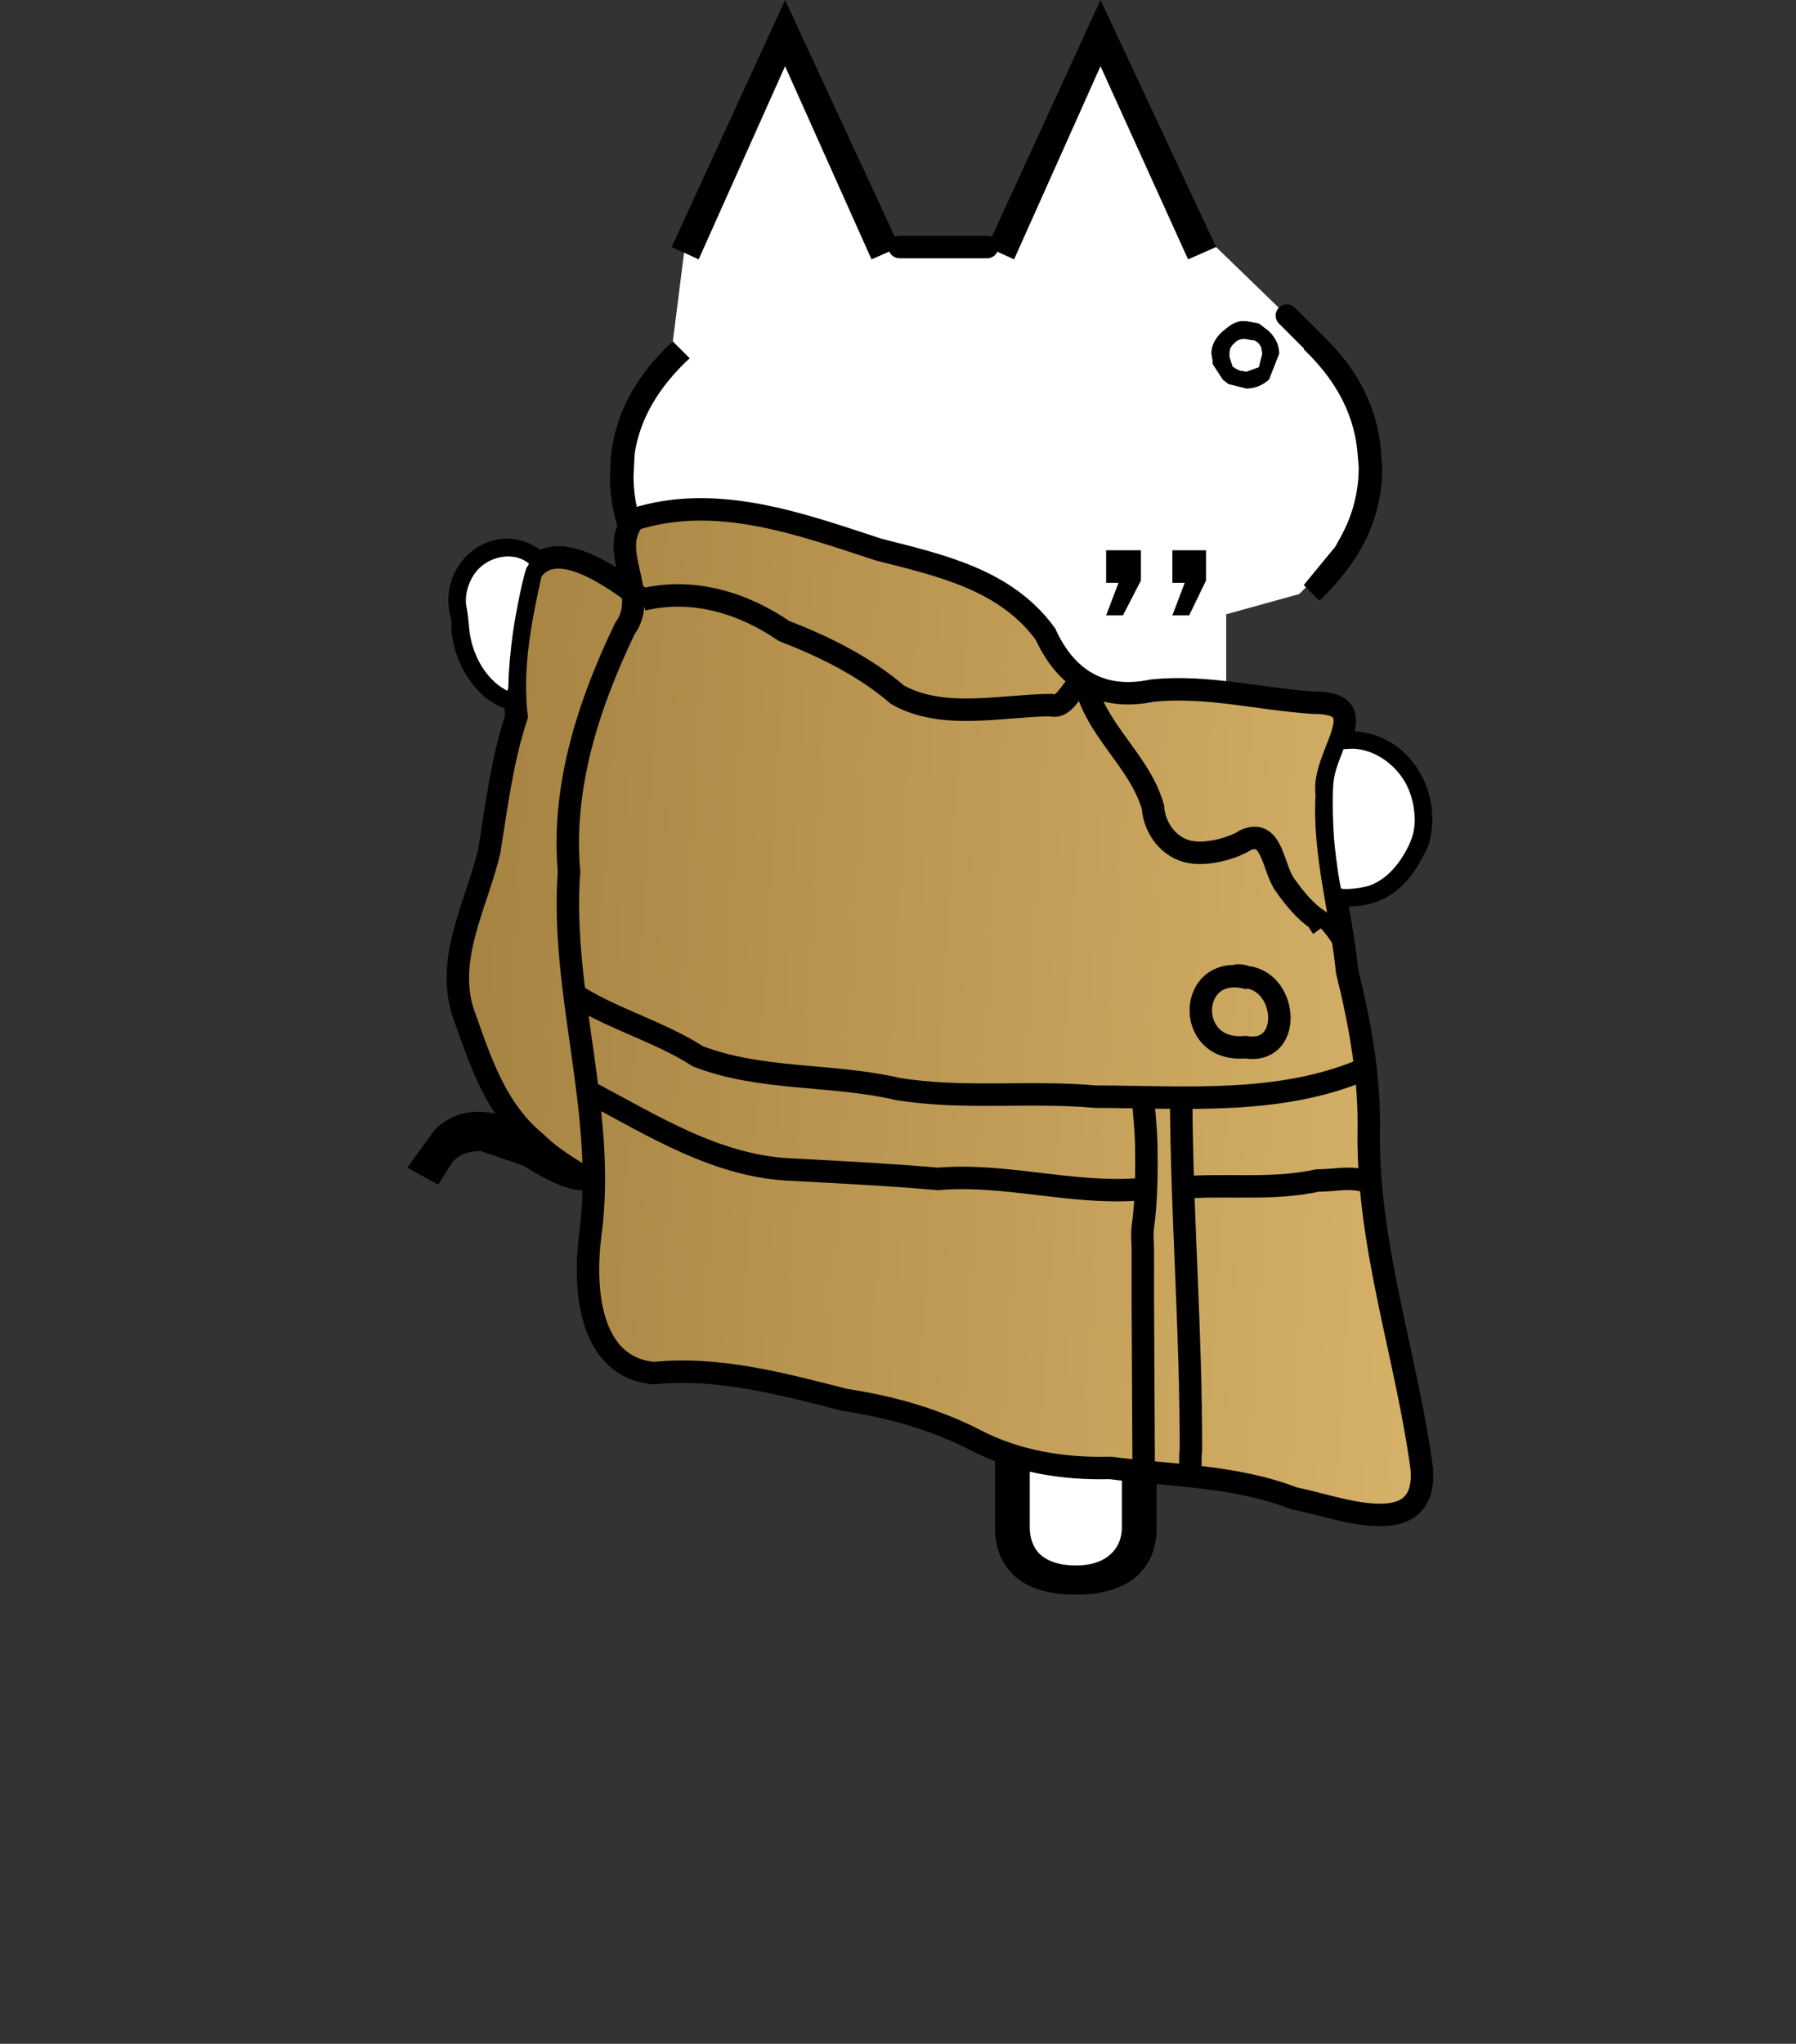 <svg height="182" width="160" xmlns:xlink="http://www.w3.org/1999/xlink" xmlns="http://www.w3.org/2000/svg"><rect width="100%" height="100%" fill="#333333" stroke="none"/><defs><linearGradient xlink:href="#a" id="c" x1="43.469" y1="85.182" x2="127.993" y2="90.451" gradientUnits="userSpaceOnUse" gradientTransform="translate(-1.225 -.047)"/><linearGradient id="a"><stop style="stop-color:#a78442;stop-opacity:1" offset="0"/><stop style="stop-color:#d5b168;stop-opacity:1" offset="1"/></linearGradient><g id="b"><path d="m.35-60-1.25.55-3.85-8.6-3.85 8.6-.65-.3-.55-.25 5.05-11 5.1 11m-10.1 4.2.75.75q-2.1 1.95-2.45 4.25l-.05 1q0 2.25 1.5 4.15l1 1.1-.75.7-.4-.35-.6-.7q-1.8-2.2-1.8-4.9l.05-1q.35-2.8 2.75-5m-2.55 35.3.7-.95 1.25 1v.05l-1.35 1.5-.45.4v.05q-.7.45-1.6.45-.95 0-2.65-1.1l-1.9-.65q-.9 0-1.3.55l-.6.95-1.35-.75v-.05l1.2-1.65q.8-.8 1.95-.8 1.1 0 2.25.8 1.65.85 2.55.85.65 0 1.3-.65M4.6-9.55h1.55V-3q0 .7.4 1.15.55.55 1.65.55 1.05 0 1.6-.55.45-.45.45-1.15v-6.55h1.55v6.6q0 1.25-.8 2.05-.95.9-2.8.9-1.9 0-2.8-.9-.8-.8-.8-2.05v-6.6m9.6-20.85-1.5.05-.35-1.5 1.25-.05q3.05-.2 4.1-1.25.75-.75.75-1.85 0-1.2-.8-2-.6-.6-2.15-.6-1.3 0-3 .6l-3.35 1.25-.65-1.6 3.15-.9 3.25-.7.75-.05q2.2 0 3.25 1.05Q20-36.9 20-35.1q0 1.85-1 2.85l-.4.35q-1.6 1.2-4.4 1.5m4.25-14.45-.1-.1 1.4-1.7.25-.45q.8-1.45.8-3.1l-.05-.6q-.2-2.5-2.3-4.55l-.1-.1.35-.4h.05l.3-.35q2.55 2.35 2.75 5.4l.05.6q0 1.9-.9 3.55-.7 1.25-1.9 2.4l-.6-.6m-4-15.15-1.25.55-3.9-8.6-3.85 8.6-1.2-.55L9.3-71l5.15 11M10.3-43.6h-.75l.55-1.45h-.55v-1.45h1.55v1.35l-.8 1.55m2.95 0h-.75l.55-1.45h-.55v-1.45H14v1.35l-.75 1.55" fill-rule="evenodd" transform="translate(21.55 71)"/><path d="M.35-60h3.9l1.2.55 3.85-8.6 3.9 8.6 1.25-.55 3.15 3.05 1.1 1.1-1.1-1.1 1.15 1.1h-.05l-.35.4.1.1q2.1 2.05 2.3 4.55l.05.6q0 1.65-.8 3.1l-.25.45-1.4 1.7.1.1-.3.3-3.25.9v4.7l-3.25.7-3.15.9.65 1.6L12.5-37q1.7-.6 3-.6 1.55 0 2.15.6.8.8.8 2 0 1.1-.75 1.85-1.05 1.05-4.1 1.25l-1.25.05.35 1.5 1.5-.05-.05 2.75-1.5 1.25v12.25l-.85 4.6h-1.55V-3q0 .7-.45 1.15-.55.55-1.6.55-1.1 0-1.65-.55-.4-.45-.4-1.15v-6.55H4.6l-2.35-3.5H.5l-1.15-.5H-8.9l-3.25-3.25v-1.7l.45-.4 1.35-1.5v-.05l-1.25-1-.7.95.4-10.9 1.75-12.8.4.35.75-.7-1-1.1q-1.5-1.9-1.5-4.15l.05-1q.35-2.3 2.45-4.25l-.75-.75.5-3.95.65.3 3.85-8.6 3.85 8.6L.35-60m12.9 16.4.75-1.55v-1.35h-1.5v1.45h.55l-.55 1.45h.75m-2.95 0 .8-1.55v-1.35H9.55v1.45h.55l-.55 1.45h.75" fill="#fff" fill-rule="evenodd" transform="translate(21.55 71)"/><path d="M4.25-60H.35m12.3 45.85V-26.4m6.05-29.45-1.1-1.1" fill="none" stroke="#000" stroke-linecap="round" stroke-linejoin="round" transform="translate(21.55 71)"/></g></defs><use height="71" transform="matrix(2 0 0 2 36.341 0)" width="43.4" xlink:href="#b"/><path style="fill:url(#c);fill-opacity:1;stroke:#d2ad65;stroke-width:0;stroke-miterlimit:4;stroke-dasharray:none" d="M49.632 102.558c-1.794-1.163-3.953-3.089-4.98-4.442-1.07-1.41-2.618-4.612-3.722-7.694l-.907-2.532v-1.978c0-2.308.176-3.136 1.634-7.668.828-2.572 1.068-3.612 1.682-7.28.394-2.353.962-5.237 1.261-6.408.521-2.039.547-2.273.6-5.46.046-2.76.127-3.721.476-5.624.8-4.372.96-4.743 2.158-5.067 1.159-.313 3.223.408 5.523 1.93l1.252.827 8.707 2.736c.508.16 2.046 8.716 1.516 9.81-2.6 5.362-7.162 8.389-7.799 13.29-.213 1.643-3.593.128-3.528 5.32.083 6.676 11.192 9.828 12.437 19.074.512 3.805-4.729 2.639-4.513 5.782.047.674-10.316-3.697-10.34-3.697-.022 0-.678-.414-1.457-.919zm71.44 31.35c-1.132-.193-5.898-1.387-6.788-1.702-1.269-.45-3.391-.95-5.367-1.265-2.307-.368-10.756-1.196-12.206-1.197-3.786 0-6.422-.692-11.475-3.008-2.434-1.115-5.46-2.095-8.051-2.606-1.173-.231-3.73-.805-5.684-1.274-6.023-1.448-9.04-1.865-12.941-1.786-2.12.042-2.356.018-3.116-.325-.981-.441-2.065-1.552-2.656-2.721-.993-1.964-1.248-5.189-.766-9.707.454-4.263.196-8.592-1.039-17.42-.941-6.731-1.008-7.653-1.017-14.084-.01-6.586.083-7.64 1.002-11.4.821-3.355 2.267-7.308 3.818-10.437.43-.87.854-1.896.94-2.279.087-.383.298-.893.47-1.134l.31-.439-.373-.294c-.288-.227-.451-.65-.712-1.837-.402-1.833-.425-2.734-.092-3.57.224-.559.333-.641 1.145-.864 2.795-.768 6.794-.757 10.538.03 2.468.518 3.267.74 7.489 2.077 1.606.509 3.91 1.186 5.12 1.505 4.195 1.105 7.466 2.43 9.325 3.778 1.335.967 2.847 2.593 3.47 3.732 1.414 2.586 3.192 4.065 5.65 4.7.803.207 1.318.228 2.8.117 3.005-.225 6.77-.129 9.472.243 1.346.186 3.548.445 4.894.577 3.407.333 3.437.34 3.74.802.255.39.235.484-.59 2.88-.84 2.435-.855 2.512-.913 4.58-.07 2.494.123 4.663.755 8.506.255 1.557.443 2.853.415 2.88-.027.028-.167-.13-.311-.35-.319-.487.849 2.203.377 1.783l-1.71-1.52.736.923c.988 1.236 1.365 2.046 1.657 3.556.135.696.46 2.299.72 3.56.803 3.869.97 5.406 1.125 10.294.218 6.935.6 9.908 2.305 17.953 2.037 9.618 2.692 13.382 2.523 14.51-.248 1.658-1.238 2.347-3.33 2.317-.695-.01-1.441-.048-1.658-.085z" transform="translate(.578 1.124)"/><path style="fill:none;stroke:#000;stroke-width:2;stroke-linecap:butt;stroke-linejoin:miter;stroke-miterlimit:4;stroke-dasharray:none;stroke-opacity:1" d="M55.903 45.128c7.329-2.348 14.845.416 21.794 2.69 5.454 1.389 11.33 2.658 14.86 7.525 1.855 4.04 4.992 5.971 9.506 5.033 4.845-.508 9.558.765 14.367 1.075 5.826-.035.648 4.767 1.194 8.139-.326 5.329 1.283 10.507 1.807 15.772 1.174 4.76 2.046 9.577 1.926 14.503-.075 10.161 3.402 19.893 4.735 29.865.45 6.655-7.659 3.269-11.368 2.579-5.258-2.038-10.879-2.009-16.398-2.716-4.178.107-8.33-.554-12.071-2.51-3.627-1.85-7.541-2.94-11.542-3.543-5.59-1.42-11.264-2.97-17.04-2.387-5.891-.544-6.249-7.744-5.671-12.282 1.493-10.854-2.679-21.517-1.888-32.388-.661-7.562 1.746-14.893 4.967-21.619 2.297-3.138-1.57-6.823.822-9.736z" transform="translate(.578 1.124)"/><path style="fill:none;stroke:#000;stroke-width:2;stroke-linecap:butt;stroke-linejoin:miter;stroke-miterlimit:4;stroke-dasharray:none;stroke-opacity:1" d="M56.679 52.269c4.454-1.074 8.916.284 12.575 2.787 3.502 1.364 7.124 3.106 10.11 5.678 4.023 2.277 9.187.981 13.633.93 1.515.4 1.874-1.978 3.074-2.1m-.001.001c.877 4.298 4.895 7.027 6.068 11.198.114 1.884 1.479 3.706 3.405 3.994 1.387.254 3.689-.305 4.85-1.076 2.442-1.041 2.377 2.527 3.562 4.08.824 1.154 1.764 2.294 2.932 3.08.03.248.195.419.335.613M56.679 52.269c-2.462-1.843-7.782-5.825-9.963-2.435-.931 4.214-1.784 8.507-1.279 12.834-1.282 3.915-1.763 7.859-2.42 11.969-1.135 4.882-4.15 9.911-2.126 14.997 1.405 3.966 2.773 8.097 6.25 10.966 1.57 1.556 3.378 2.497 5.191 3.674m66.404-39.237c5.048-.635 8.211 4.229 7.041 8.684-1.459 3.263-3.428 5.313-7.313 4.783" transform="translate(.578 1.124)"/><path style="fill:none;stroke:#000;stroke-width:1px;stroke-linecap:butt;stroke-linejoin:miter;stroke-opacity:1" d="M116.998 80.744c.92.839 1.655 1.921 2.14 3.019" transform="translate(.578 1.124)"/><path style="fill:none;stroke:#000;stroke-width:2;stroke-linecap:butt;stroke-linejoin:miter;stroke-miterlimit:4;stroke-dasharray:none;stroke-opacity:1" d="M50.532 87.385c3.093 2.083 7.753 3.397 11.058 5.553 5.652 2.179 11.93 1.544 17.789 2.907 5.83.956 11.741.164 17.61.687 7.968.023 16.378.766 23.85-2.396m-16.027 10.46c.741-.018.577-.017 1.318-.045 3.554-.133 7.007.228 10.655-.548 2.034-.028 2.605-.398 4.629.116m-69.51-8.007c5.747 3.044 11.525 6.722 18.223 6.925 4.313.234 8.55.447 12.85.818 5.941-.504 11.817 1.361 17.748.94.697-.05.29-.109.961-.15m9.054-18.632c-5.522-1.616-5.922 6.644-.375 6.11 4.212.716 3.821-5.763.161-6.235-.112.002-1.088-.423-1.102.125M47.732 49.35c-3.41-3.73-8.645.086-7.083 4.611-.292 2.814 1.893 7.1 5.108 7.244" transform="translate(.578 1.124)"/><path style="fill:#fff;stroke:#d2ad65;stroke-width:0;stroke-miterlimit:4;stroke-dasharray:none" d="M118.895 77.98c-.094-.154-.407-2.246-.58-3.875-.087-.82-.159-2.43-.16-3.577 0-2.221.054-2.56.684-4.226l.27-.713.567-.033c1.283-.076 2.771.55 3.868 1.625 1.048 1.027 1.636 2.239 1.852 3.82.168 1.223.007 2.216-.533 3.29-.882 1.753-2.04 2.923-3.391 3.43-.665.248-2.473.43-2.577.26zM44.102 60.09c-1.612-1.078-2.718-3.145-2.901-5.423-.051-.634-.147-1.4-.213-1.702-.243-1.105.228-2.59 1.095-3.458 1.161-1.161 3.07-1.428 4.258-.596.24.168.24.17.028.465-.226.314-.942 3.663-1.26 5.894-.21 1.484-.39 3.5-.39 4.419-.001.377-.044.686-.096.686-.052 0-.286-.129-.521-.286z" transform="translate(.578 1.124)"/><path style="fill:none;stroke:#000;stroke-width:2;stroke-linecap:butt;stroke-linejoin:miter;stroke-miterlimit:4;stroke-dasharray:none;stroke-opacity:1" d="M101.233 96.357c.103 1.552.285 3.101.31 4.657.034 2.132.012 4.886-.31 7.14-.091.635 0 1.383 0 2.019v4.657l.077 14.825m3.338-32.833c.065 10.514.887 20.486.868 31.234-.107.547.047 1.473-.17 1.988" transform="translate(.578 1.124)"/><path d="M110.639 28.6h.402l1.107.2.906.7q.905.9.905 2l-.905 2.3q-.906.8-2.013.8l-1.61-.4-.503-.4-.905-1.4v-.3l-.101-.6v-.2q.1-1 1.006-1.8l.503-.4q.503-.4 1.107-.5h.1m.906 1.7-.503-.1q-.704-.1-1.107.4-.402.3-.402.9v.3l.302.9h.1l.101.1.403.2.603.1 1.107-.4.302-1.2-.1-.6-.202-.3-.1-.1-.302-.2h-.202" fill-rule="evenodd" id="gikopoipoi_eyes_open" style="stroke-width:2.006"/><path d="M107.798 31.7h6.3" stroke-width="3" id="gikopoipoi_eyes_closed" style="display:none" fill="none" stroke="#000" stroke-linecap="round" stroke-linejoin="round"/></svg>